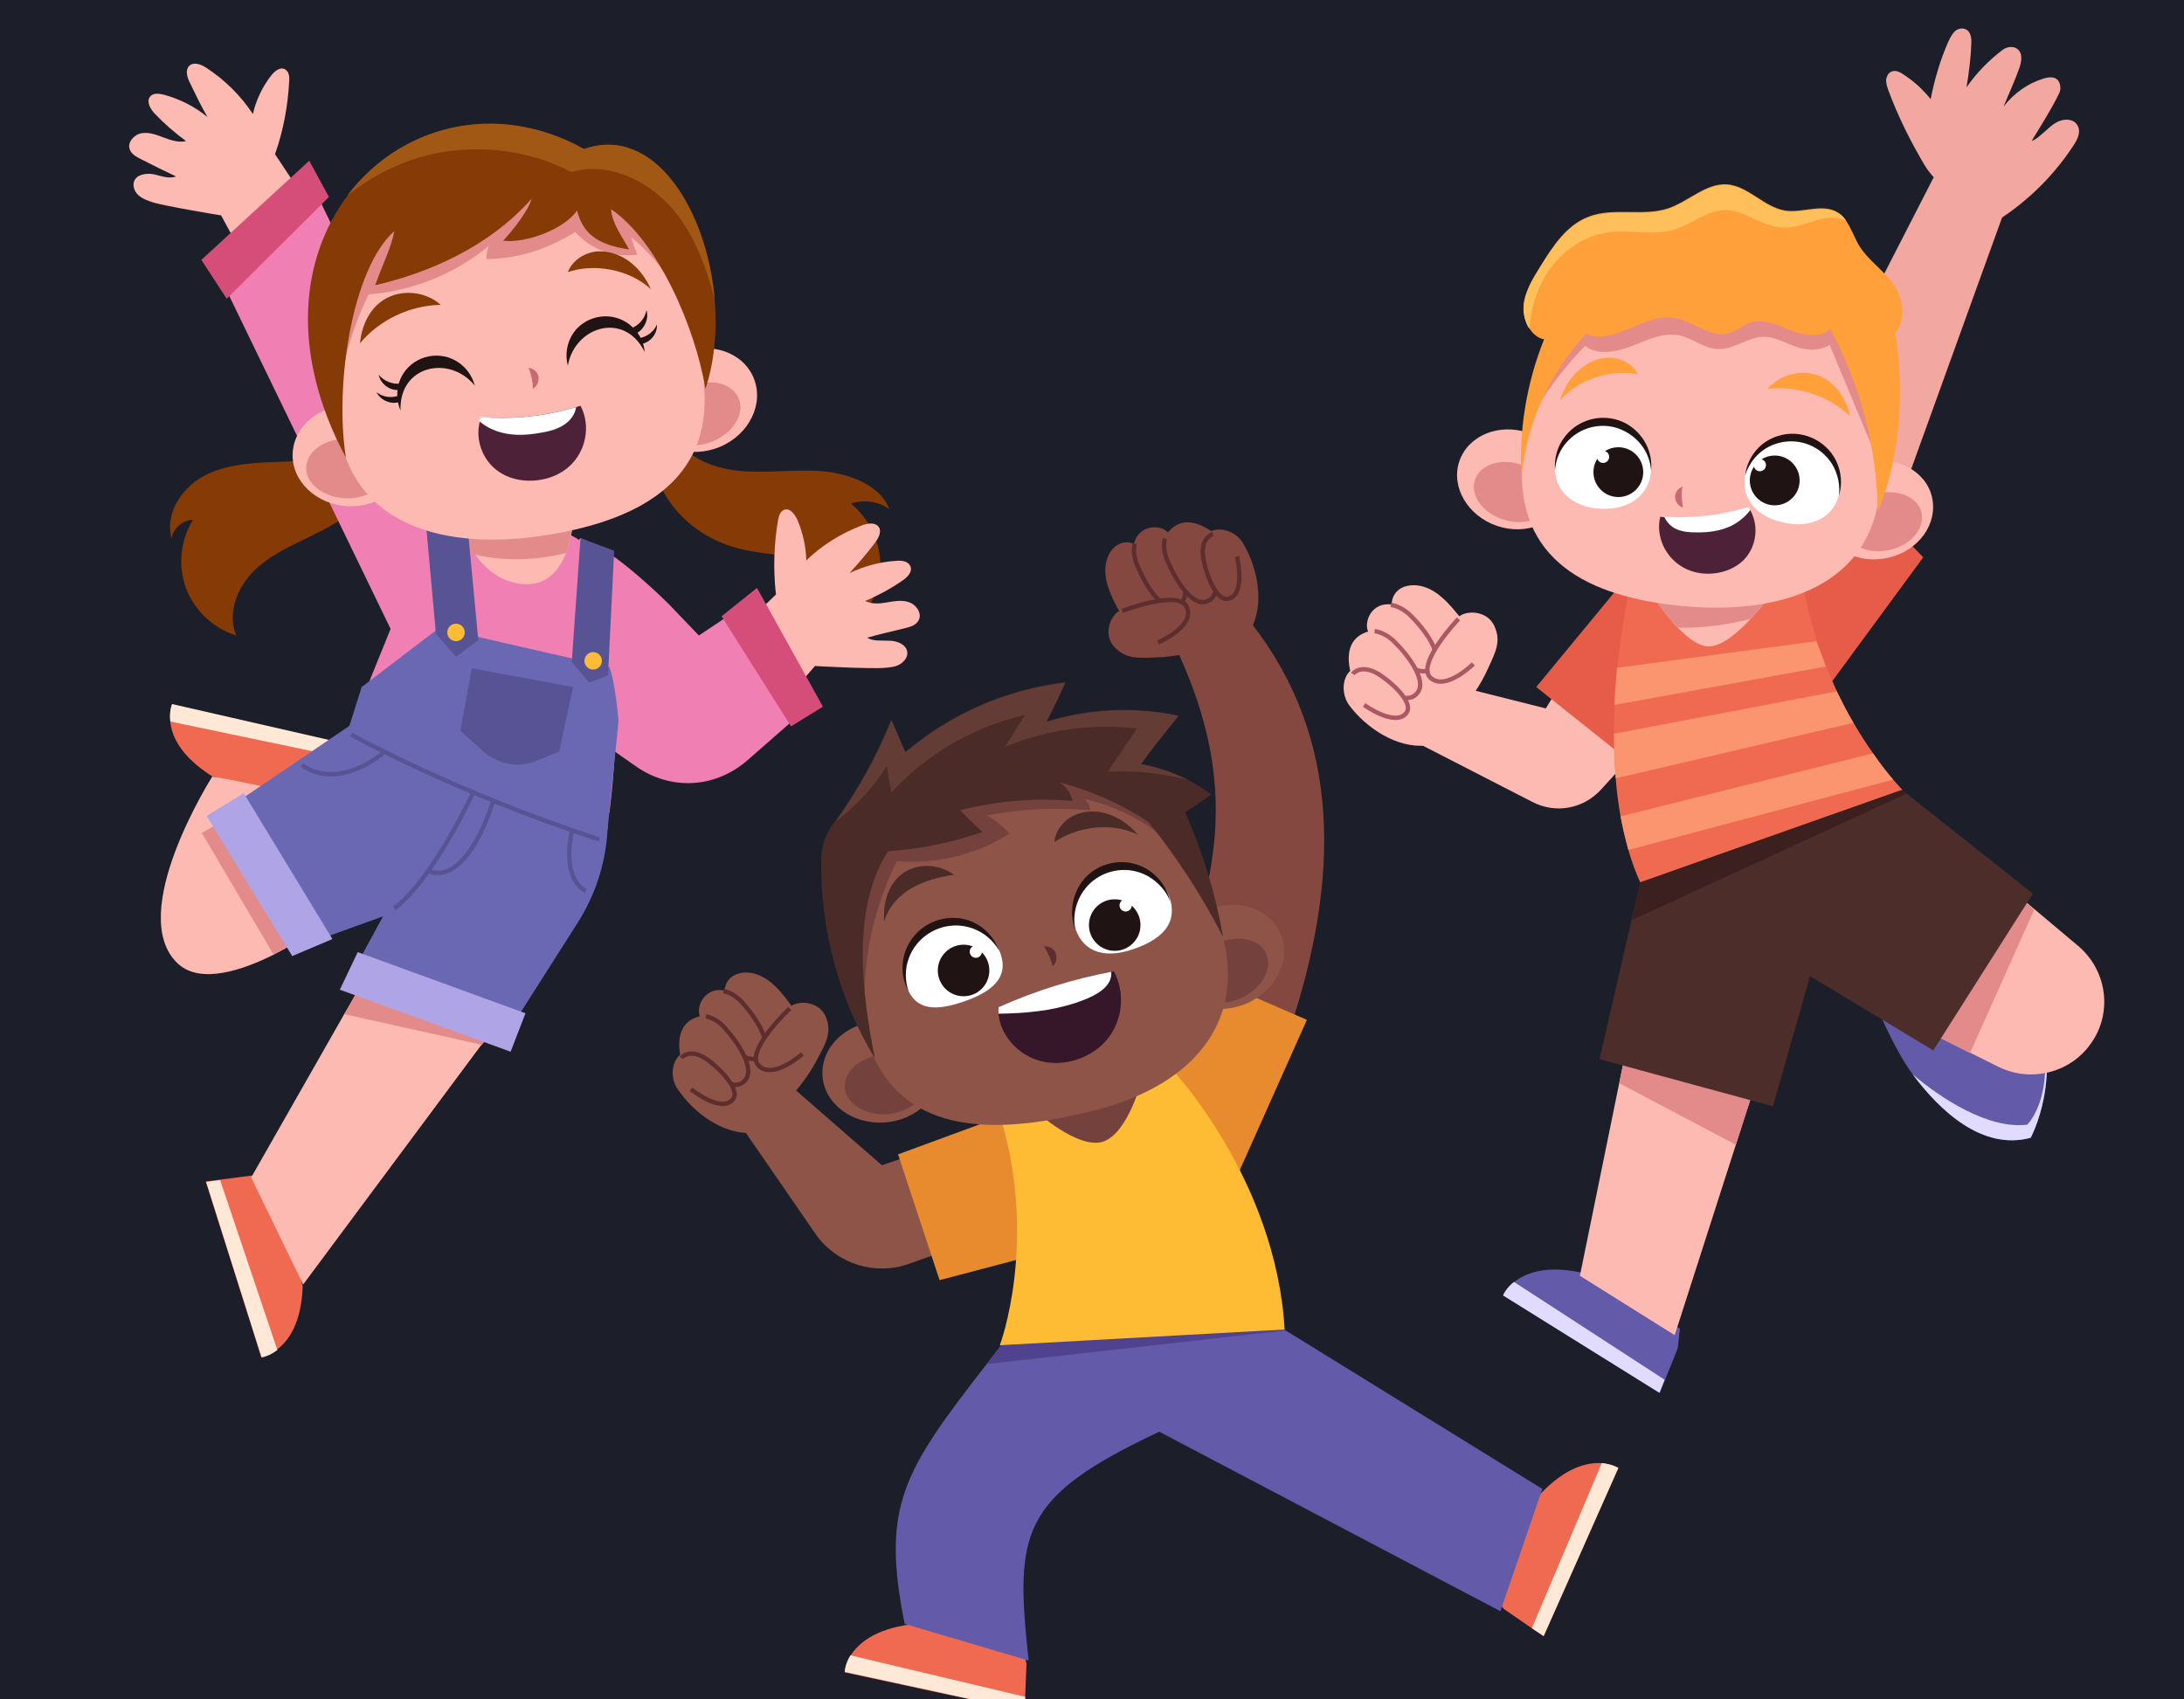<?xml version="1.0" encoding="utf-8"?>
<!-- Generator: Adobe Illustrator 26.2.1, SVG Export Plug-In . SVG Version: 6.00 Build 0)  -->
<svg version="1.1" id="OBJECTS" xmlns="http://www.w3.org/2000/svg" xmlns:xlink="http://www.w3.org/1999/xlink" x="0px" y="0px"
	 viewBox="0 0 500 389" style="enable-background:new 0 0 500 389;" xml:space="preserve">
<style type="text/css">
	.st0{fill:#1C1F2A;}
	.st1{display:none;fill:#588531;}
	.st2{fill:#F2A7A0;}
	.st3{fill:#FDBAB2;}
	.st4{fill:#FDBAB2;stroke:#AA5861;stroke-miterlimit:10;}
	.st5{fill:#E65C49;}
	.st6{fill:#635BA9;}
	.st7{fill:#E1DBFF;}
	.st8{fill:#E38A8A;}
	.st9{fill:#4C2D29;}
	.st10{fill:#3B201F;}
	.st11{fill:#EF6A51;}
	.st12{fill:#FA9570;}
	.st13{fill:#FFFFFF;}
	.st14{fill:#1F1313;}
	.st15{fill:#061521;}
	.st16{fill:#C96974;}
	.st17{fill:#4D2238;}
	.st18{fill:#FFA03B;}
	.st19{fill:#FFC05C;}
	.st20{fill:#8E5448;}
	.st21{fill:#E88B2E;}
	.st22{fill:#8E5448;stroke:#5E2E2E;stroke-miterlimit:10;}
	.st23{fill:#854840;}
	.st24{fill:#854840;stroke:#5E2E2E;stroke-miterlimit:10;}
	.st25{fill:#FFE9D6;}
	.st26{fill:#51428F;}
	.st27{fill:#FEBB34;}
	.st28{fill:#75413C;}
	.st29{fill:#4B2B27;}
	.st30{fill:#5E2E2E;}
	.st31{fill:#361629;}
	.st32{fill:#633D35;}
	.st33{fill:#863A06;}
	.st34{fill:#F07FB3;}
	.st35{fill:#D44E79;}
	.st36{fill:#6B68B3;}
	.st37{fill:#585394;}
	.st38{fill:none;stroke:#585394;stroke-miterlimit:10;}
	.st39{fill:#AFA5E6;}
	.st40{fill:#A15815;}
</style>
<rect class="st0" width="500" height="391.7"/>
<g>
	<g>
		<g>
			<g>
				<ellipse class="st1" cx="408" cy="356.5" rx="54" ry="8"/>
				<g>
					<g>
						<path class="st2" d="M440.6,37.8c-3.2-5.4-6-11-8.2-16.9c-0.3-0.8-0.6-1.7-0.6-2.6c0.1-0.9,0.6-1.8,1.5-2
							c0.8-0.2,1.7,0.2,2.4,0.7c2.3,1.5,4.3,3.2,6.3,5.7c0.9-4.6,2.2-9,4.1-13.3c0.4-0.8,0.8-1.6,1.4-2.2s1.7-0.9,2.5-0.5
							c1.2,0.5,1.4,2.1,1.3,3.4c-0.1,3.1-0.5,6.3-1.1,9.9c2.3-3.3,5.1-6.2,8.3-8.6c0.8-0.6,1.9-0.8,2.8-0.5c1.9,0.8,1.6,3,1,4.7
							c-1,2.8-2.3,5.6-3.6,8.8c2.3-3,5.5-5.3,9.1-6.4c1.3-0.4,2.9-0.6,3.6,0.8c0.4,0.8,0.4,1.8,0,2.6c-1.8,3.7-4,7.1-6.3,10.9
							c1.3-0.5,2.3-1.6,3.4-2.5c1.3-1.2,2.7-2.4,4.6-2.4c0.9,0,1.8,0.3,2.3,1c1.2,1.5,0.3,3.4-0.7,4.9c-4.3,6.6-10,12.3-16.5,16.6
							C452.8,46.3,445,45,440.6,37.8z"/>
						<polygon class="st2" points="459,48 422.3,149.6 403.2,117.6 443.2,39.6 						"/>
					</g>
					<g>
						<g>
							<path class="st3" d="M340.5,153.4c2-4.3,3.2-6.6,1.6-10.1c-1.6-3.5-6.2-3.6-8-2.2c-2.3-2.8-4.8-5.8-8.3-6.8s-7.1,0.4-7.2,4.1
								c-4.5-0.6-6.4,3.8-5.4,6.2c-2.6,0.8-5.4,2.9-4.1,9c-2,1.9-1.9,5.6-0.2,7.9c4,5.3,10.9,9.8,17.5,9.2
								C332,165.7,337.4,160.2,340.5,153.4z"/>
							<path class="st4" d="M318.4,138.5c0,0,2.2,0.2,4.4,2.3c3.4,3.3,7.5,8.9,5.5,11.7c-3.3,4.7-13.5-6-13.5-6"/>
							<path class="st4" d="M333.9,141.7c0,0-9.8,10.3-6.4,13.5c3.5,3.1,9.8-3.2,9.8-3.2"/>
							<path class="st4" d="M314.7,144.5c0,0,2.2,0.2,4.4,2.3c3.4,3.3,7.5,8.9,5.5,11.7c-3.3,4.7-12.5-4.7-12.5-4.7"/>
							<path class="st4" d="M309.7,154.3c0,0,1.6-2.2,5.3-0.3c2.3,1.2,8.9,6.5,7,9.2c-2.5,3.4-9.7-1.8-9.7-1.8"/>
						</g>
						<path class="st3" d="M325.1,170.4l25.7,13.2c5.4,2.8,11.8,1.6,15.9-3l7-7.7l-7.8-30.5l-12,19.8l-17.5-4.4L325.1,170.4z"/>
					</g>
					<polygon class="st5" points="417.2,103.6 440.3,127.6 416.8,159.6 404.3,134.1 					"/>
					<polygon class="st5" points="369.6,135.6 351.7,157.3 375.4,176.2 380.7,153.1 377.5,136.8 					"/>
					<g>
						<g>
							<path class="st6" d="M464.9,260.5c-11.1,3-20.8-6.2-27-14.5c-4.5-6.1-8.7-16.6-8.7-16.6l29.8-11.1c3.1,3.8,5.3,7.5,6.8,11.1
								C472.7,246.2,464.9,260.5,464.9,260.5z"/>
							<path class="st7" d="M464.9,260.5c-11.1,3-20.8-6.2-27-14.5c6.6,5.6,17.4,12.6,26.2,11.5c0,0,8.1-7.6,1.6-28.1
								C472.7,246.2,464.9,260.5,464.9,260.5z"/>
						</g>
						<g>
							<g>
								<path class="st6" d="M362.2,291.4c-8.3-1.8-13,0.1-15.5,2.1c-1.9,1.5-2.5,3.1-2.5,3.1l35.8,22.3l1.2-3l2.9-7.2l0.5-4.5
									L362.2,291.4z"/>
								<path class="st7" d="M346.6,293.5c-1.9,1.5-2.5,3.1-2.5,3.1l35.8,22.3l1.2-3L346.6,293.5z"/>
							</g>
							<g>
								<g>
									<g>
										<polygon class="st3" points="407,232 402.8,245.3 397.4,262.1 383.4,305.7 361.7,292.1 370.7,248 373.2,235.8 
											376.2,220.9 377,216.9 387.8,222.3 										"/>
									</g>
								</g>
								<polygon class="st8" points="402.8,245.3 397.4,262.1 370.7,248 373.2,235.8 								"/>
							</g>
						</g>
						<g>
							<path class="st3" d="M478.7,238.9c-3.2,4.6-8.4,7.1-13.8,7.1c-2.5,0-5.1-0.6-7.5-1.8l-6.4-3.2l-15.6-7.8l24.8-29.7l5.6,4.7
								l10,8.4C482.4,222.2,483.7,231.9,478.7,238.9z"/>
							<polygon class="st8" points="465.7,208.3 451,241.1 435.4,233.3 460.1,203.6 							"/>
						</g>
						<g>
							<polygon class="st9" points="465.4,204.6 442.6,240.5 414.4,223.5 405.9,253.3 366.2,242.5 373.5,210.7 375.5,202.2 
								379.2,196 385.8,185 410.5,182.7 435,180.5 436.5,181.7 							"/>
							<polygon class="st10" points="436.5,181.7 373.5,210.7 375.5,202.2 379.2,196 410.5,182.7 435,180.5 							"/>
						</g>
					</g>
					<g>
						<path class="st11" d="M435.5,180.8l-60,21.2c-1.1-2.4-2-4.9-2.7-7.4c-0.7-2.5-1.3-5.1-1.8-7.7c-0.5-2.9-0.9-5.8-1.1-8.7
							c-0.3-3.4-0.4-6.9-0.4-10.2c0-2.3,0.1-4.5,0.2-6.7c0.1-3,0.4-5.9,0.6-8.5c1-10.4,2.7-17.6,2.7-17.6l39.6-2.4
							c0.8,5,2,9.7,3.4,14c0.6,2,1.4,4,2.1,5.8c0.8,2,1.6,3.9,2.5,5.8c1.2,2.6,2.5,5,3.8,7.2c1.5,2.6,3.1,5,4.5,7
							c1.8,2.6,3.4,4.6,4.6,6C434.7,180,435.5,180.8,435.5,180.8z"/>
						<g>
							<path class="st3" d="M406.6,134.5c0,0-2.5,3.7-5.8,7.2c-2.9,3.1-6.3,6-9.2,6.3c-2.4,0.2-5.1-1.8-7.5-4.3
								c-3.8-3.9-6.8-9.2-6.8-9.2H406.6L406.6,134.5z"/>
							<path class="st8" d="M406.6,134.5c0,0-2.5,3.7-5.8,7.2c-4.7,1.2-10.9,2.2-16.8,2c-3.8-3.9-6.8-9.2-6.8-9.2H406.6L406.6,134.5
								z"/>
						</g>
						<path class="st12" d="M433.4,178.5l-60.6,16.1c-0.7-2.5-1.3-5.1-1.8-7.7l57.8-14.4C430.6,175.1,432.2,177.1,433.4,178.5z"/>
						<path class="st12" d="M424.3,165.5l-54.4,12.7c-0.3-3.4-0.4-6.9-0.4-10.2l51-9.7C421.8,160.9,423,163.3,424.3,165.5z"/>
						<path class="st12" d="M418,152.6l-48.4,8.8c0.1-3,0.4-5.9,0.6-8.5l45.6-6.1C416.6,148.7,417.3,150.7,418,152.6z"/>
					</g>
					<g>
						<g>
							<path class="st3" d="M334.1,105.6c2-5.9,9.1-8.8,15.8-6.5c6.7,2.3,10.6,8.9,8.6,14.8c-2,5.9-9.1,8.8-15.8,6.5
								S332.1,111.5,334.1,105.6z"/>
							<path class="st8" d="M337.7,109.8c1.2-3.5,5.9-5,10.6-3.4c4.7,1.6,7.5,5.7,6.3,9.1c-1.2,3.5-5.9,5-10.6,3.4
								C339.3,117.4,336.5,113.3,337.7,109.8z"/>
						</g>
						<g>
							<path class="st3" d="M427.2,105.8c6.9-1.6,13.7,2,15.1,8c1.4,6.1-3,12.3-10,13.9c-6.9,1.6-13.7-2-15.1-8
								C415.8,113.7,420.3,107.5,427.2,105.8z"/>
							<path class="st8" d="M429.7,113c4.8-1.1,9.4,0.8,10.2,4.4c0.8,3.6-2.4,7.4-7.2,8.5c-4.8,1.1-9.4-0.8-10.2-4.4
								C421.6,118,424.8,114.2,429.7,113z"/>
						</g>
						<path class="st3" d="M348.5,105.7c1.6-22.5,23.2-49.3,50.4-46.7c22.6,2.2,33.1,29.9,31.5,52.4c-1.5,22.5-22.2,29.4-44.8,27.4
							C363.5,136.8,347,128.2,348.5,105.7z"/>
						<path class="st8" d="M348.7,99.6c3.4-7.5,8.2-14.3,14.2-20.4c3,2.3,7.3,1.3,10.8,0c3.5-1.4,7.2-3.2,10.9-2.4
							c3,0.7,5.5,3,8.6,3.1c3.7,0.2,6.9-2.7,10.5-2.8c2.5,0,4.8,1.3,7.2,2.2s5.3,1.2,8-0.3c3.8,9.1,7.6,18.3,11.4,27.4
							c-1.2-6-0.6-12.2-1-18.3c-0.3-6.1-1.7-12.5-5.8-17c-3.8-4.1-9.3-6-14.7-7.2c-12-2.8-25-2.8-36.3,2.2
							C361.3,71.1,352.2,81.9,348.7,99.6z"/>
						<g>
							<g>
								<g>
									<path class="st13" d="M356,107.6c-0.2-5.4,4.5-10,10.6-10.3c6.1-0.2,11.2,3.9,11.4,9.4c0.2,5.4-3.6,9.8-10.8,9.8
										C360.9,116.5,356.2,113,356,107.6z"/>
									<path class="st14" d="M378,107.7c-0.3-3.7-2.4-7.1-6.1-9c-4.2-2.2-9.5-1.3-12.8,2.1c-1.9,1.9-2.9,4.3-3.1,6.8
										c-0.2-2.7,0.5-5.5,2.4-7.8c3.3-4.2,9.4-5.4,14.1-2.7C376.4,99.4,378.4,103.6,378,107.7z"/>
								</g>
								<g>
									<circle class="st14" cx="370.5" cy="108.1" r="5.7"/>
									<circle class="st13" cx="367" cy="104.6" r="1.4"/>
								</g>
							</g>
							<g>
								<g>
									<path class="st13" d="M421,113.3c1.4-5.3-2.3-10.8-8.2-12.3c-5.9-1.5-11.8,1.5-13.1,6.8c-1.4,5.3,1.5,10.3,8.5,11.8
										C414.4,121.1,419.7,118.6,421,113.3z"/>
									<path class="st14" d="M399.5,108.9c1.1-3.5,3.8-6.5,7.8-7.5c4.6-1.2,9.5,0.7,12.1,4.8c1.4,2.3,1.9,4.9,1.6,7.3
										c0.8-2.6,0.6-5.5-0.7-8.1c-2.4-4.8-8.1-7.2-13.2-5.6C402.8,101.1,400,104.8,399.5,108.9z"/>
								</g>
								<g>
									<path class="st15" d="M409,110.1c0-1.5-1.2-2.7-2.7-2.7s-2.7,1.2-2.7,2.7"/>
									<circle class="st14" cx="406.3" cy="110" r="5.7"/>
									<circle class="st13" cx="402.9" cy="106.5" r="1.4"/>
								</g>
							</g>
							<path class="st16" d="M385.2,111.4c-0.3,1.6-0.2,3.2,0.1,4.8c-1-0.3-1.7-1.2-1.8-2.2C383.4,112.9,384,111.9,385.2,111.4z"/>
							<g>
								<path class="st17" d="M385.5,130c4.2,2.3,10,1.6,13.4-1.5c3.2-3,3.9-7.9,1.8-11.7c-0.4-0.2-0.7-0.3-1.1-0.4
									c-5.9,1.7-12.2,2.4-18.5,2c-0.3,0-0.6,0-1-0.1C379,122.7,381.2,127.7,385.5,130z"/>
								<path class="st13" d="M381,118.3c0.5,1.1,1.3,2,2.3,2.6c1.6,0.9,3.5,1,5.4,1c2.4,0,4.9-0.3,7.2-1.3c1.8-0.8,3.5-2.1,4.8-3.8
									c-0.2-0.4-0.2-0.3-0.5-0.7C394.1,118,387.5,118.7,381,118.3z"/>
							</g>
							<g>
								<path class="st18" d="M375,85.7c-1.2-2.4-4-3.8-6.6-3.8c-2.7,0-5.2,1.2-7.2,3.1c-2,1.8-3.3,4.2-4.1,6.8
									C361.4,86.6,369.1,84.5,375,85.7z"/>
								<path class="st18" d="M404.7,89c2.6-3,6.9-4.3,10.7-3.3c3.8,1,6.9,4.3,8.2,9.6C418.6,90.6,411.5,88.3,404.7,89z"/>
							</g>
						</g>
						<g>
							<path class="st18" d="M433.9,76.2c2.3,14.2,0.9,29.1-4,41c-0.2-14.4-3.8-28.7-10.9-41.9c-2.3,2.2-6.1,1.5-9.1,0.3
								c-3-1.2-6.2-2.7-9.3-1.7c-1.7,0.6-3.1,1.9-4.8,2.4c-4.2,1.2-8.1-2.8-12.4-3.5c-7-1.2-14,6.5-20.2,3.6
								c-8.5,8.9-13.8,20.8-14.9,33.1c-0.6-10.7,1.1-21.6,5.2-31.8c-1.5-0.3-2.6-1.3-3.4-2.6c-0.9-1.4-1.4-3.3-1.3-5
								c0.2-3.2,2-6.2,3.7-8.9c2.9-4.7,6.1-9.7,11.2-11.6c5.7-2.2,12.4,0,18.2-1.9c4.7-1.6,8.6-5.8,13.5-5.5c4.9,0.4,8.4,5.2,13.3,6
								c4,0.6,8.5-1.7,12,0.4c0.8,0.5,1.4,1.1,1.9,1.9c1.2,1.7,1.9,3.8,3,5.7c2,3.3,5.5,5.6,7.8,8.7C435.7,68,436.4,73.1,433.9,76.2
								z"/>
							<path class="st19" d="M422.6,50.5c-1.4-0.6-3.2-0.8-4.7-0.5c-3.3,0.5-6.5,2.3-9.8,2.1c-4.7-0.2-8.8-4.1-13.5-4
								c-4,0.2-7.3,3.2-11.1,4.4c-4.9,1.6-10.2,0-15.3,0.7c-5.9,0.8-11.2,4.7-14.3,9.8c-2.2,3.7-3.5,7.9-3.8,12.3
								c-0.9-1.5-1.4-3.3-1.3-5c0.2-3.2,2-6.1,3.7-8.9c2.9-4.7,6.1-9.7,11.2-11.6c5.7-2.2,12.4,0,18.2-1.9c4.7-1.6,8.6-5.8,13.5-5.5
								c4.9,0.4,8.4,5.2,13.3,6c4,0.6,8.5-1.7,12,0.4C421.5,49.1,422.1,49.7,422.6,50.5z"/>
						</g>
					</g>
				</g>
			</g>
			<g>
				<ellipse class="st1" cx="268.3" cy="391.7" rx="70.5" ry="8"/>
				<g>
					<g>
						<path class="st20" d="M170.7,259.3l16.2,23.5c4.8,6.6,13.4,9.3,21.1,6.6l20.8-7.4l-5.4-22.6l-21.5,7.4l-20.2-17.6L170.7,259.3
							z"/>
						<path class="st21" d="M229.8,255.4l-24.2,8.9l9.5,28.8l20.5-5.4C235.6,287.7,235.9,263.9,229.8,255.4z"/>
						<g>
							<path class="st20" d="M186.9,242.9c2.2-4.1,3.6-6.5,2.2-10c-1.4-3.6-6-3.9-7.9-2.6c-2.1-2.9-4.5-6-7.9-7.2
								c-3.4-1.2-7.2,0.1-7.4,3.7c-4.4-0.9-6.6,3.4-5.7,5.9c-2.6,0.6-5.5,2.6-4.5,8.8c-2.1,1.8-2.2,5.5-0.6,7.8
								c3.7,5.5,10.3,10.4,17,10.1C177.7,254.8,183.4,249.5,186.9,242.9z"/>
							<path class="st22" d="M165.6,226.9c0,0,2.2,0.3,4.2,2.5c3.2,3.5,7,9.3,4.9,12c-3.5,4.5-13.2-6.7-13.2-6.7"/>
							<path class="st22" d="M180.8,230.9c0,0-10.4,9.8-7.1,13.1s10-2.7,10-2.7"/>
							<path class="st22" d="M161.6,232.7c0,0,2.2,0.3,4.2,2.5c3.2,3.5,7,9.3,4.9,12c-3.5,4.5-12.2-5.3-12.2-5.3"/>
							<path class="st22" d="M156,242.2c0,0,1.7-2.2,5.3,0c2.2,1.3,8.5,7,6.5,9.5c-2.7,3.3-9.6-2.3-9.6-2.3"/>
						</g>
					</g>
					<g>
						<path class="st23" d="M286.4,142.6c20.8,26.5,20.4,58.5,8.8,93.4l-28-6.2c12.1-28.3,16.3-50.2,2.6-80.2L286.4,142.6z"/>
						<polygon class="st21" points="282.9,270 299.2,233.5 268.3,220.1 256.3,249.7 						"/>
						<g>
							<path class="st23" d="M265.1,150.5c-4.7,0.2-7.4,0.4-10-2.4c-2.6-2.8-0.9-7.1,1.1-8.2c-1.7-3.2-3.5-6.7-3.1-10.3
								c0.4-3.6,3.1-6.4,6.5-5.1c1.1-4.4,6-4.5,7.8-2.6c1.7-2.1,4.7-3.8,9.9-0.3c2.6-1.1,5.9,0.4,7.3,2.8c3.4,5.8,4.9,13.8,1.8,19.7
								C279.7,147.3,272.6,150.2,265.1,150.5z"/>
							<path class="st24" d="M259.8,124.4c0,0-0.7,2.1,0.5,4.9c1.8,4.4,5.3,10.3,8.7,9.6c5.6-1.2-0.4-14.8-0.4-14.8"/>
							<path class="st24" d="M256.9,139.9c0,0,13.3-5.2,14.9-0.7c1.6,4.4-6.7,7.9-6.7,7.9"/>
							<path class="st24" d="M266.7,123.3c0,0-0.7,2.1,0.5,4.9c1.8,4.4,5.4,10.3,8.7,9.6c5.6-1.2,0.4-13.3,0.4-13.3"/>
							<path class="st24" d="M277.7,122.3c0,0-2.7,0.6-2.3,4.8c0.2,2.6,2.6,10.7,5.8,10c4.1-1,2-9.7,2-9.7"/>
						</g>
					</g>
					<g>
						<g>
							<path class="st11" d="M352.7,342c5.9-6.2,10.8-7.2,14-7c2.4,0.2,3.8,1.1,3.8,1.1l-17.1,38.5l-2.7-1.8l-6.4-4.4l-2.9-3.5
								L352.7,342z"/>
							<path class="st25" d="M366.7,335c2.4,0.2,3.8,1.1,3.8,1.1l-17.1,38.5l-2.7-1.8L366.7,335z"/>
						</g>
						<g>
							<path class="st11" d="M208.6,371.9c-8.5,1.1-12.2,4.5-13.9,7.2c-1.3,2.1-1.3,3.8-1.3,3.8l41.2,8.9l0.1-3.2l0.3-7.7l-1.1-4.4
								L208.6,371.9z"/>
							<path class="st25" d="M194.7,379c-1.3,2.1-1.3,3.8-1.3,3.8l41.2,8.9l0.1-3.2L194.7,379z"/>
						</g>
						<g>
							<path class="st6" d="M353.1,340.9l-9.6,28l-78.1-41.1c-31.9,15-33.1,23-29.9,52.4l-28.4-8.4c-5.4-27.1-0.3-34.9,18.8-59.5
								c1-1.3,2-2.6,3.1-4l2.9-5l1.4-2.3l20.8,0.8l38,1.5l2.2,1.3L353.1,340.9z"/>
							<path class="st26" d="M294.4,304.6l-68.4,7.7c1-1.3,2-2.6,3.1-4l2.9-5l22.2-1.5l38,1.5L294.4,304.6z"/>
						</g>
					</g>
					<g>
						<path class="st27" d="M268.1,244.6c0,0,24,25.2,26,59.8l-65.2,3.6c0,0,8.9-23.7,0-52.7L268.1,244.6z"/>
						<path class="st28" d="M237,254.3c0,0,9.7,8.9,15.5,7.1c5.8-1.9,8.9-14.2,8.9-14.2L237,254.3z"/>
					</g>
					<g>
						<g>
							<path class="st20" d="M276.1,208.5c6.8-3,14.4-0.7,17,5.1c2.6,5.9-0.8,13.1-7.6,16.1c-6.8,3-14.4,0.7-17-5.1
								C265.9,218.7,269.3,211.5,276.1,208.5z"/>
							<path class="st28" d="M278.6,216c4.7-2.1,9.8-1.1,11.3,2.4c1.5,3.4-1,7.9-5.7,10.1c-4.7,2.1-9.8,1.1-11.3-2.4
								C271.3,222.6,273.9,218.1,278.6,216z"/>
						</g>
						<g>
							<path class="st20" d="M201,233.8c7.4-0.5,13.8,4.3,14.2,10.7c0.4,6.4-5.3,12-12.7,12.5c-7.4,0.5-13.8-4.3-14.2-10.7
								C187.9,239.8,193.6,234.3,201,233.8z"/>
							<path class="st28" d="M202.3,241.5c5.2-0.3,9.5,2.5,9.7,6.2s-3.8,7-8.9,7.4c-5.2,0.3-9.5-2.5-9.7-6.2
								S197.2,241.8,202.3,241.5z"/>
						</g>
						<g>
							<path class="st20" d="M278.9,211c-7.7-22-33.4-41.6-59.8-31.6c-21.9,8.3-28,37.7-20.3,59.6c7.7,22,30.9,20.7,52.6,15
								C273.6,248.2,286.6,233,278.9,211z"/>
							<path class="st28" d="M198.2,235.4c-1.2-12.9,1.1-26.1,7.1-38.2c9,0.7,18.2-1.5,25.8-6.3c-1.4-1.7-3.2-3.1-5.2-4.2
								c7.8-1.5,15.8-1.9,23.7-1.2c-0.2-1.2-0.8-2.3-1.5-2.6c8.3,1.8,16,6.1,21.9,12.1c-3.4-8.7-11.8-14.9-20.8-17.3
								c-9.1-2.4-18.7-1.3-27.7,1.3c-7,2-14,5.1-18.9,10.6c-4.3,4.8-6.6,11.2-7.5,17.6c-0.9,6.4-0.4,12.9,0.5,19.3"/>
						</g>
						<g>
							<g>
								<path class="st29" d="M241.4,192.8c0.2-2.7,2.2-5.1,4.7-6.2c2.5-1.1,5.4-1,7.9-0.1c2.5,0.9,4.7,2.5,6.5,4.6
									C254.4,188.1,246.5,189.3,241.4,192.8z"/>
								<path class="st29" d="M218.4,200.3c-3.2-2.4-7.7-2.7-11-0.8c-3.3,1.9-5.3,5.9-5,11.5C204.6,203.9,211.8,201.2,218.4,200.3z"
									/>
							</g>
							<g>
								<g>
									<g>
										<path class="st13" d="M268,206.3c-1.4-5.4-7.4-8.6-13.5-7s-9.9,7.2-8.5,12.6c1.4,5.4,6,8,13.5,5.4
											C265.6,215.2,269.4,211.8,268,206.3z"/>
										<path class="st14" d="M246.2,213c-0.8-3.7,0.3-7.8,3.3-10.7c3.6-3.4,9-4.1,13.3-1.7c2.4,1.4,4.2,3.4,5.1,5.8
											c-0.6-2.7-2.2-5.3-4.7-7c-4.5-3.2-10.9-2.5-14.7,1.5C245.4,204.3,244.7,209.1,246.2,213z"/>
									</g>
									<g>
										<circle class="st14" cx="255.2" cy="211.8" r="5.9"/>
										<circle class="st13" cx="257.7" cy="207.3" r="1.4"/>
									</g>
								</g>
								<g>
									<g>
										<path class="st13" d="M208,226.9c-2.5-5,0.1-11.4,5.7-14.1c5.6-2.8,12.2-1,14.7,4c2.5,5,1.2,9.1-6.6,12.1
											C215.6,231.2,210.4,231.9,208,226.9z"/>
										<path class="st14" d="M228.8,217.8c-1.8-3.3-5.3-5.7-9.5-5.9c-4.9-0.2-9.5,2.8-11.2,7.4c-1,2.6-0.9,5.3-0.1,7.7
											c-1.3-2.4-1.8-5.4-1-8.3c1.4-5.4,6.6-9,12.2-8.5C223.8,210.6,227.4,213.8,228.8,217.8z"/>
									</g>
									<g>
										<path class="st15" d="M217.9,222.8c-0.3-1.5,0.6-3,2.1-3.3s3,0.6,3.3,2.1"/>
										<circle class="st14" cx="220.6" cy="222.2" r="5.9"/>
										<circle class="st13" cx="223.4" cy="217.9" r="1.4"/>
									</g>
								</g>
							</g>
							<g>
								<path class="st30" d="M239,216.7c0.9,1.4,1.6,2.9,2,4.5c0.8-0.7,1.1-1.9,0.7-2.9C241.4,217.3,240.4,216.6,239,216.7z"/>
								<g>
									<path class="st31" d="M253.6,237.8c-3.5,4.4-9.9,6.6-15.5,5.1c-5.1-1.4-9.1-5.9-9.5-10.8c0-0.5,0-1,0-1.5
										c8.5-3.8,17-6.3,25.8-8.1c0.2,0,0.4-0.1,0.6-0.1C257.6,227.2,257.1,233.4,253.6,237.8z"/>
									<path class="st13" d="M254.4,222.5c0.3,3.4-3.3,5.5-8.1,7.1c-5.7,1.9-11.6,2.4-17.7,2.5c0-0.5,0-1,0-1.5
										C237.1,226.8,245.6,224.2,254.4,222.5z"/>
								</g>
							</g>
						</g>
						<g>
							<path class="st29" d="M262.9,188.2c-6.3-4.2-13.2-7.2-20.4-9.1c1.5,0.8,2.6,2.5,3.1,4.3c-8.6-0.8-17.4,0-25.8,2.1
								c1.5,1.6,3.3,3.3,5.1,5c-6.9,2.4-14.2,3.9-21.6,4.4c-8.3,12.9-6.1,32.1-3,47.4c-8.1-13.2-12.5-29.3-12.3-45.4
								c0-3,1-5.9,2.8-8.4c0.2-0.2,0.3-0.4,0.5-0.6c5.1-7.1,9.4-14.9,12.7-23.1l3.2,7.4c10.3-8.8,23.2-14.4,36.6-16
								c-1.3,2.9-2.7,5.9-4.3,9c9.7-3,20.2-3.5,30.2-1.4c-3.2,4-6.4,8-8.6,11.1c3.7,0.6,7.4,1.9,10.8,3.6c1.9,1,3.7,2.1,5.4,3.4
								c-2.2,1.6-4.5,3.1-6,4.1c4.1,9.1,7,18.7,8.7,28.5C275.2,205.2,269.5,196.3,262.9,188.2z"/>
							<path class="st32" d="M253.6,176.7c2.2-3.3,4.5-6.6,6.7-9.9c-10.1-1.2-20.6,0.2-30.2,4.2c1.5-2.4,3-4.9,4.6-7.3
								c-11.7,2.6-22.5,8.9-30.6,17.7c-0.4-2-0.8-4-1.1-6c-2.9,4.7-6.9,9.1-11.6,12.6c5.1-7.1,9.4-14.9,12.7-23.1l3.2,7.4
								c10.3-8.8,23.2-14.4,36.6-16c-1.3,2.9-2.7,5.8-4.3,9c9.7-3,20.2-3.5,30.2-1.4c-3.2,4-6.4,8-8.6,11.1
								c3.7,0.6,7.4,1.9,10.8,3.6C265.9,177,259.8,176.3,253.6,176.7z"/>
						</g>
					</g>
				</g>
			</g>
			<g>
				<g>
					<path class="st33" d="M154.3,98.8c1.8,5.5,8.5,8.4,14.9,9c6.4,0.6,12.8-0.4,19.2,0.1c6.4,0.6,13.2,3.3,15.2,8.7
						c-2.3-1.8-5.9-2.3-8.8-1.3c7.1,5.8,8.9,16.2,3.9,23.8c-0.7-5.5-6.7-9.2-12.7-10.7c-6-1.5-12.4-1.4-18.2-3.2
						c-9.7-2.9-17.1-10.9-18.4-20C150.9,103.2,152.6,101.2,154.3,98.8z"/>
					<path class="st33" d="M82.7,101.3c-4.9,3.5-11.3,4.1-17.4,4.4c-6.1,0.2-12.4,0.3-17.9,2.9c-5.5,2.6-9.8,8.8-8.1,14.7
						c0.3-2.3,2.5-4.2,4.9-4.3c-2.9,4.6-3.5,10.6-1.6,15.7c1.9,5.1,6.3,9.2,11.5,10.8c-2.3-5.3,0.5-11.8,4.9-15.6
						c4.4-3.9,10-5.9,15.2-8.7c5.2-2.7,10.3-6.6,11.5-12.3C84.3,106.3,82.9,103.9,82.7,101.3z"/>
					<g>
						<g>
							<path class="st3" d="M177.6,135.7c-0.6-5.5-0.4-11.1,0.5-16.5c0.2-1,0.5-2.2,1.5-2.5c1.3-0.4,2.3,1,2.9,2.2
								c1.3,3,2,6.2,2.1,9.4c3.6-3.5,8-6.2,12.7-8c1.3-0.5,3.1-0.8,3.9,0.4c0.7,1.1-0.1,2.5-0.9,3.6c-1.8,2.4-3.8,4.7-5.8,6.9
								c3.4-1.6,7.1-2.6,10.8-2.8c1.2-0.1,2.6,0.1,3.1,1.2c0.6,1.3-0.7,2.6-1.9,3.4c-2.6,1.8-5.4,3.3-8.4,4.6
								c1.6,0.8,3.4,0.6,5.1,0.3s3.6-0.6,5.2,0.1c1.6,0.7,2.8,2.7,1.8,4.2c-0.6,1-1.8,1.3-2.9,1.6c-2.9,0.7-5.9,1.4-8.8,2.2
								c1.5,0.9,3.4,0.6,5.1,0.7c1.7,0,3.8,0.8,4.1,2.5c0.2,1.2-0.7,2.3-1.7,2.9c-1,0.6-2.2,0.7-3.4,0.8c-3,0.3-15.9-0.4-15.9-0.4
								S178,139,177.6,135.7z"/>
							<polygon class="st3" points="170.8,170.7 187.6,151.3 178.8,135 162.3,150.9 							"/>
						</g>
						<g>
							<path class="st34" d="M122.4,134.6l10.5-11.4l3.3,1.6c6.4,3,16.9,13.5,16.9,13.5l6.9,7.2l12-8l14.5,23.1l-15.3,13.4
								c-7.4,6.5-17.6,7.1-25.7,1.4l-10.7-7.5L122.4,134.6z"/>
							<polygon class="st35" points="165.2,141.1 181.1,166.3 188.4,161.8 173.3,134.6 							"/>
						</g>
					</g>
					<g>
						<g>
							<path class="st3" d="M63.1,34.9c1.8-5.2,2.8-10.7,3.1-16.2c0.1-1,0-2.3-0.9-2.8c-1.1-0.7-2.5,0.4-3.3,1.5
								C60,20,58.6,23,57.9,26.1c-2.8-4.2-6.4-7.8-10.7-10.6c-1.2-0.8-2.9-1.4-3.9-0.4c-0.9,0.9-0.5,2.5,0.1,3.7
								c1.3,2.7,2.6,5.4,4.1,8c-2.9-2.4-6.3-4.1-9.9-5.1c-1.2-0.3-2.6-0.5-3.3,0.5c-0.8,1.1,0.1,2.7,1.1,3.8
								c2.2,2.3,4.6,4.4,7.2,6.3c-1.7,0.4-3.5-0.2-5.1-0.8c-1.6-0.6-3.3-1.3-5.1-1c-1.7,0.3-3.3,2.1-2.7,3.7
								c0.4,1.1,1.5,1.7,2.5,2.2c2.7,1.4,5.4,2.7,8.1,4c-1.6,0.6-3.4-0.1-5.1-0.5c-1.7-0.3-3.9,0-4.5,1.6c-0.4,1.1,0.1,2.4,1,3.2
								c0.9,0.8,2,1.2,3.2,1.6c2.8,0.9,15.6,3,15.6,3S62,38.1,63.1,34.9z"/>
							<polygon class="st3" points="62.2,70.6 49.9,48 62.1,34 74.7,53 							"/>
						</g>
						<polygon class="st34" points="111.6,125 70.5,40.3 49.5,61.6 90.2,145.6 						"/>
						<polygon class="st35" points="51.9,68.4 75.3,45.1 70.8,36.8 46.1,59.5 						"/>
					</g>
					<g>
						<g>
							<path class="st11" d="M48.5,177.7c-7.2-4.6-9.2-9.2-9.5-12.4c-0.3-2.4,0.4-4,0.4-4l41.1,9.5l-1.3,3l-3,7.1l-2.9,3.5
								L48.5,177.7z"/>
							<path class="st25" d="M39,165.2c-0.3-2.4,0.4-4,0.4-4l41.1,9.4l-1.3,3L39,165.2z"/>
						</g>
						<g>
							<path class="st3" d="M71.1,213.6c0,0-1.9,1.3-4.8,3c-1.1,0.6-2.3,1.3-3.7,2c-7,3.5-16.6,6.8-21.8,2.1
								c-12.3-11.3,7.8-42.9,7.8-42.9s5.4,0.8,13.8,2.8l6.9,24.5L71.1,213.6z"/>
							<path class="st8" d="M46.2,190.7c7,11.9,13.1,22.2,16.4,27.8c1.3-0.7,2.6-1.3,3.7-2l3.1-11.6l-4.6-23.6
								C56.7,185.3,53.5,186.6,46.2,190.7z"/>
						</g>
					</g>
					<g>
						<g>
							<path class="st11" d="M69.3,294.5c-0.3,8.5-3.3,12.6-5.9,14.5c-2,1.5-3.6,1.7-3.6,1.7l-12.7-40.2l3.2-0.4l7.7-1l4.5,0.7
								L69.3,294.5z"/>
							<path class="st25" d="M63.5,309.1c-2,1.5-3.6,1.7-3.6,1.7l-12.7-40.2l3.2-0.4L63.5,309.1z"/>
						</g>
						<g>
							<g>
								<polygon class="st3" points="122.1,223.3 119.7,226.5 110.3,239.2 110,239.5 69.4,294.1 57.5,269.6 78.8,232.2 79.8,230.5 
									85,221.4 89,214.4 90.9,210.9 110.9,218.8 								"/>
							</g>
							<polygon class="st8" points="119.7,226.5 110.3,239.2 78.8,232.2 79.8,230.5 85,221.4 							"/>
						</g>
					</g>
					<g>
						<path class="st34" d="M99.7,118.6l-19.8,48.9l59.6,18.6c0,0,3.9-26.5-0.7-52.8c-1.1-6.5-6.5-11.5-13.1-12.2L99.7,118.6z"/>
						<g>
							<path class="st3" d="M131.3,118c0,0-0.1,4.4-1.7,8.6c-1.6,4-4.5,7.7-10.2,7.1c-4.9-0.5-8.3-3.5-10.7-6.8
								c-3-4.2-4.2-8.7-4.2-8.7L131.3,118z"/>
							<path class="st8" d="M131.3,118c0,0-0.1,4.4-1.7,8.6c-8.7,2.2-16,1.5-20.9,0.4c-3-4.2-4.2-8.7-4.2-8.7L131.3,118z"/>
						</g>
						<g>
							<g>
								<path class="st36" d="M79.8,166.8l59.3,23.1l2.5-24.8c0,0-0.7-8.8-2.1-12.4l-39-8.9l-17.7,13.5L79.8,166.8z"/>
								<path class="st36" d="M91.1,164l-9.2,0.9l-27,18.3c0,0,2.9,22.3,18.4,31.8l14.4-5.2l-6.1,11.2c0,0,22.5,15.8,36.7,12.2
									l14-22c3.8-6,6.1-12.8,6.7-19.9l0.2-2.6L91.1,164z"/>
							</g>
							<g>
								<polygon class="st37" points="99.8,145.1 104.4,150.4 109.5,146.6 106.5,114.8 96.8,112 								"/>
								<circle class="st27" cx="104.4" cy="144.8" r="2"/>
							</g>
							<g>
								<path class="st37" d="M108,153l23.2,4.3l-3.2,14.8l-5.2,2.1c-4.1,1.7-8.8,0.8-12.1-2.1l-5.3-4.8L108,153z"/>
								<g>
									<path class="st38" d="M80.4,168.2c0,0,23.7,13.2,56.8,24"/>
									<path class="st38" d="M108.3,181.5c0,0-9,19.6-18,26.5"/>
									<path class="st38" d="M112.8,183.7c0,0-5.5,18.7-14.4,15.9"/>
									<path class="st38" d="M130.9,190.4c0,0-2.6,10.4,3.2,13.6"/>
									<path class="st38" d="M88.2,172c0,0-10.2,9.3-19.1,3.2"/>
								</g>
							</g>
							<g>
								<polygon class="st37" points="130.9,151.6 134.9,156.3 139.2,154.6 140.6,126.1 132.9,123.2 								"/>
								<circle class="st27" cx="135.8" cy="151.3" r="2"/>
							</g>
							<polygon class="st39" points="81.9,218 120.3,232 116.9,240.8 77.8,226.6 							"/>
							<polygon class="st39" points="76.1,215 55.8,181.6 47.3,186.8 66.9,218.9 							"/>
						</g>
					</g>
					<g>
						<g>
							
								<ellipse transform="matrix(0.921 -0.39 0.39 0.921 -23.05 69.662)" class="st3" cx="160.3" cy="91.7" rx="13.2" ry="11.6"/>
							<path class="st8" d="M158,88.5c4.7-2,9.6-0.8,11.1,2.7c1.5,3.4-1.1,7.8-5.8,9.8c-4.7,2-9.6,0.8-11.1-2.7
								C150.8,94.9,153.4,90.5,158,88.5z"/>
						</g>
						<g>
							<path class="st3" d="M67,103.8c0.3-6.4,6.4-11.3,13.7-11c7.3,0.3,13,5.7,12.7,12.1c-0.3,6.4-6.4,11.3-13.7,11
								C72.4,115.6,66.7,110.1,67,103.8z"/>
							<path class="st8" d="M70.1,106.9c0.2-3.7,4.4-6.6,9.5-6.4c5.1,0.2,9.1,3.4,8.9,7.2c-0.2,3.7-4.4,6.6-9.5,6.4
								C73.9,113.8,69.9,110.6,70.1,106.9z"/>
						</g>
						<path class="st3" d="M160.9,86c-3.2-22.9-18.5-50.4-51-45.3c-24.8,4-35.7,34.1-32.5,57c3.2,22.9,24.8,28.5,47.8,24.8
							C147.8,118.9,164.2,108.9,160.9,86z"/>
						<path class="st8" d="M77.2,95.1c0.5-9.5,2.9-18.9,7.2-27.7c10.1-0.8,19.8-4.7,27.5-11.1c-0.3,1-0.6,1.9-0.5,3
							c7,0,13.9-2.2,20.3-6.2c3.5,4,9,6,14.2,5.2c-0.5-1.2-1-2.5-1.4-4c5.9,4.8,10.4,11.3,12.9,18.4c-1.3-9-3.1-18.8-9.8-25
							c-4.9-4.5-11.8-6.2-18.4-7.3c-7.3-1.3-14.9-2-22.2-1c-7.4,1-14.7,3.7-20.3,8.6c-5.2,4.6-8.6,11-10.2,17.7s-1.5,13.8-0.3,20.6"
							/>
						<g>
							<path class="st16" d="M121,84.2c0.6,1.5,1,3.2,1,4.8c0.9-0.5,1.4-1.6,1.3-2.7C123.1,85.3,122.3,84.4,121,84.2z"/>
							<g>
								<path class="st17" d="M130.2,106.9c-4,3.5-10.6,4.2-15.2,1.6c-4.3-2.4-6.4-7.6-5.1-12.2c0.4-0.3,0.7-0.5,1.1-0.7
									c7,0.4,14.2-0.4,20.9-2.4c0.3-0.1,0.7-0.2,1-0.3C135.3,97.4,134.2,103.4,130.2,106.9z"/>
								<path class="st13" d="M131.9,93.2c-0.2,1.3-0.9,2.5-1.9,3.4c-1.6,1.4-3.6,2-5.7,2.4c-2.7,0.5-5.5,0.8-8.3,0.3
									c-2.2-0.4-4.5-1.3-6.3-2.9c0.2-0.4,0.2-0.4,0.4-0.9C117.4,96.1,124.9,95.3,131.9,93.2z"/>
							</g>
							<g>
								<path class="st33" d="M130,62.3c1-2.6,3.6-4.3,6.3-4.7c2.7-0.3,5.5,0.6,7.7,2.2c2.2,1.6,3.9,3.9,5,6.4
									C143.9,61.5,135.8,60.3,130,62.3z"/>
								<path class="st33" d="M100.9,69.8c-3-2.7-7.6-3.5-11.4-2c-3.8,1.5-6.5,5.3-7.1,10.8C86.9,73.2,93.9,69.9,100.9,69.8z"/>
							</g>
							<g>
								<g>
									<path class="st14" d="M108.7,88.3c-5.7-7.1-17.4-4.7-17,5.7c-0.8-1.9-1-4.1-0.4-6.2c1.4-4.8,6.5-7.4,11.2-6
										C105.7,82.8,107.9,85.3,108.7,88.3z"/>
									<path class="st14" d="M91.9,87.8c-1.9,0.3-4-0.5-5.2-2c0.4,2,2.3,3.5,4.3,3.5C91.4,88.7,91.7,88.1,91.9,87.8z"/>
									<path class="st14" d="M91.2,90.6c-1.7,0.6-3.6,0.3-5-0.8c0.9,1.8,3.1,2.8,5,2.3C91.3,91.4,91.5,90.8,91.2,90.6z"/>
								</g>
								<g>
									<path class="st14" d="M130,83.7c1.6-9,13-12.5,17.6-3.1c-0.2-2.1-1.1-4.1-2.7-5.6c-3.5-3.5-9.2-3.4-12.7,0.1
										C130,77.4,129.2,80.7,130,83.7z"/>
									<path class="st14" d="M144.4,75.2c1.8-0.6,3.3-2.3,3.6-4.2c0.6,1.9-0.4,4.2-2.1,5.2C145.3,75.8,144.8,75.4,144.4,75.2z"/>
									<path class="st14" d="M146.4,77.4c1.8-0.3,3.3-1.5,4-3.1c0.1,2-1.3,3.9-3.3,4.4C146.7,78.1,146.3,77.6,146.4,77.4z"/>
								</g>
							</g>
						</g>
						<g>
							<path class="st33" d="M139.9,47.9c0.2,3.3,2.7,6.5,4.1,9.2c-7.6-1.1-10.6-3.9-11.9-8.9c-2.9,4.3-11.9,7.6-16.9,6.9
								c2.2-2.3,5.9-7.1,6.5-9.6c-9.7,11-23.6,17-35.8,19.8c2.1-5.8,3.5-8.2,4.4-12.4c-9.6,8.4-13.8,35.1-11.1,51.9
								C66.2,80.5,69,58.9,79.5,44.9c11.9-15.9,33.9-22,54.2-10.7c16.1-5.7,28.1,13.9,29.9,34.2c0.6,7.1,0,14.4-2.1,20.6
								C159.1,74.7,150.5,55.1,139.9,47.9z"/>
							<path class="st40" d="M163.6,68.4c-1.8-6.7-4.1-13.2-8.2-18.8c-5.6-7.6-15.6-12.9-24.6-10.2c-10.2-5.4-23.2-6.8-35-3.3
								c-5.9,1.8-11.5,4.8-16.3,8.7c11.9-15.9,33.9-22,54.2-10.7C149.8,28.5,161.8,48,163.6,68.4z"/>
						</g>
					</g>
				</g>
				<ellipse class="st1" cx="83" cy="343.2" rx="54" ry="8"/>
			</g>
		</g>
	</g>
</g>
</svg>
